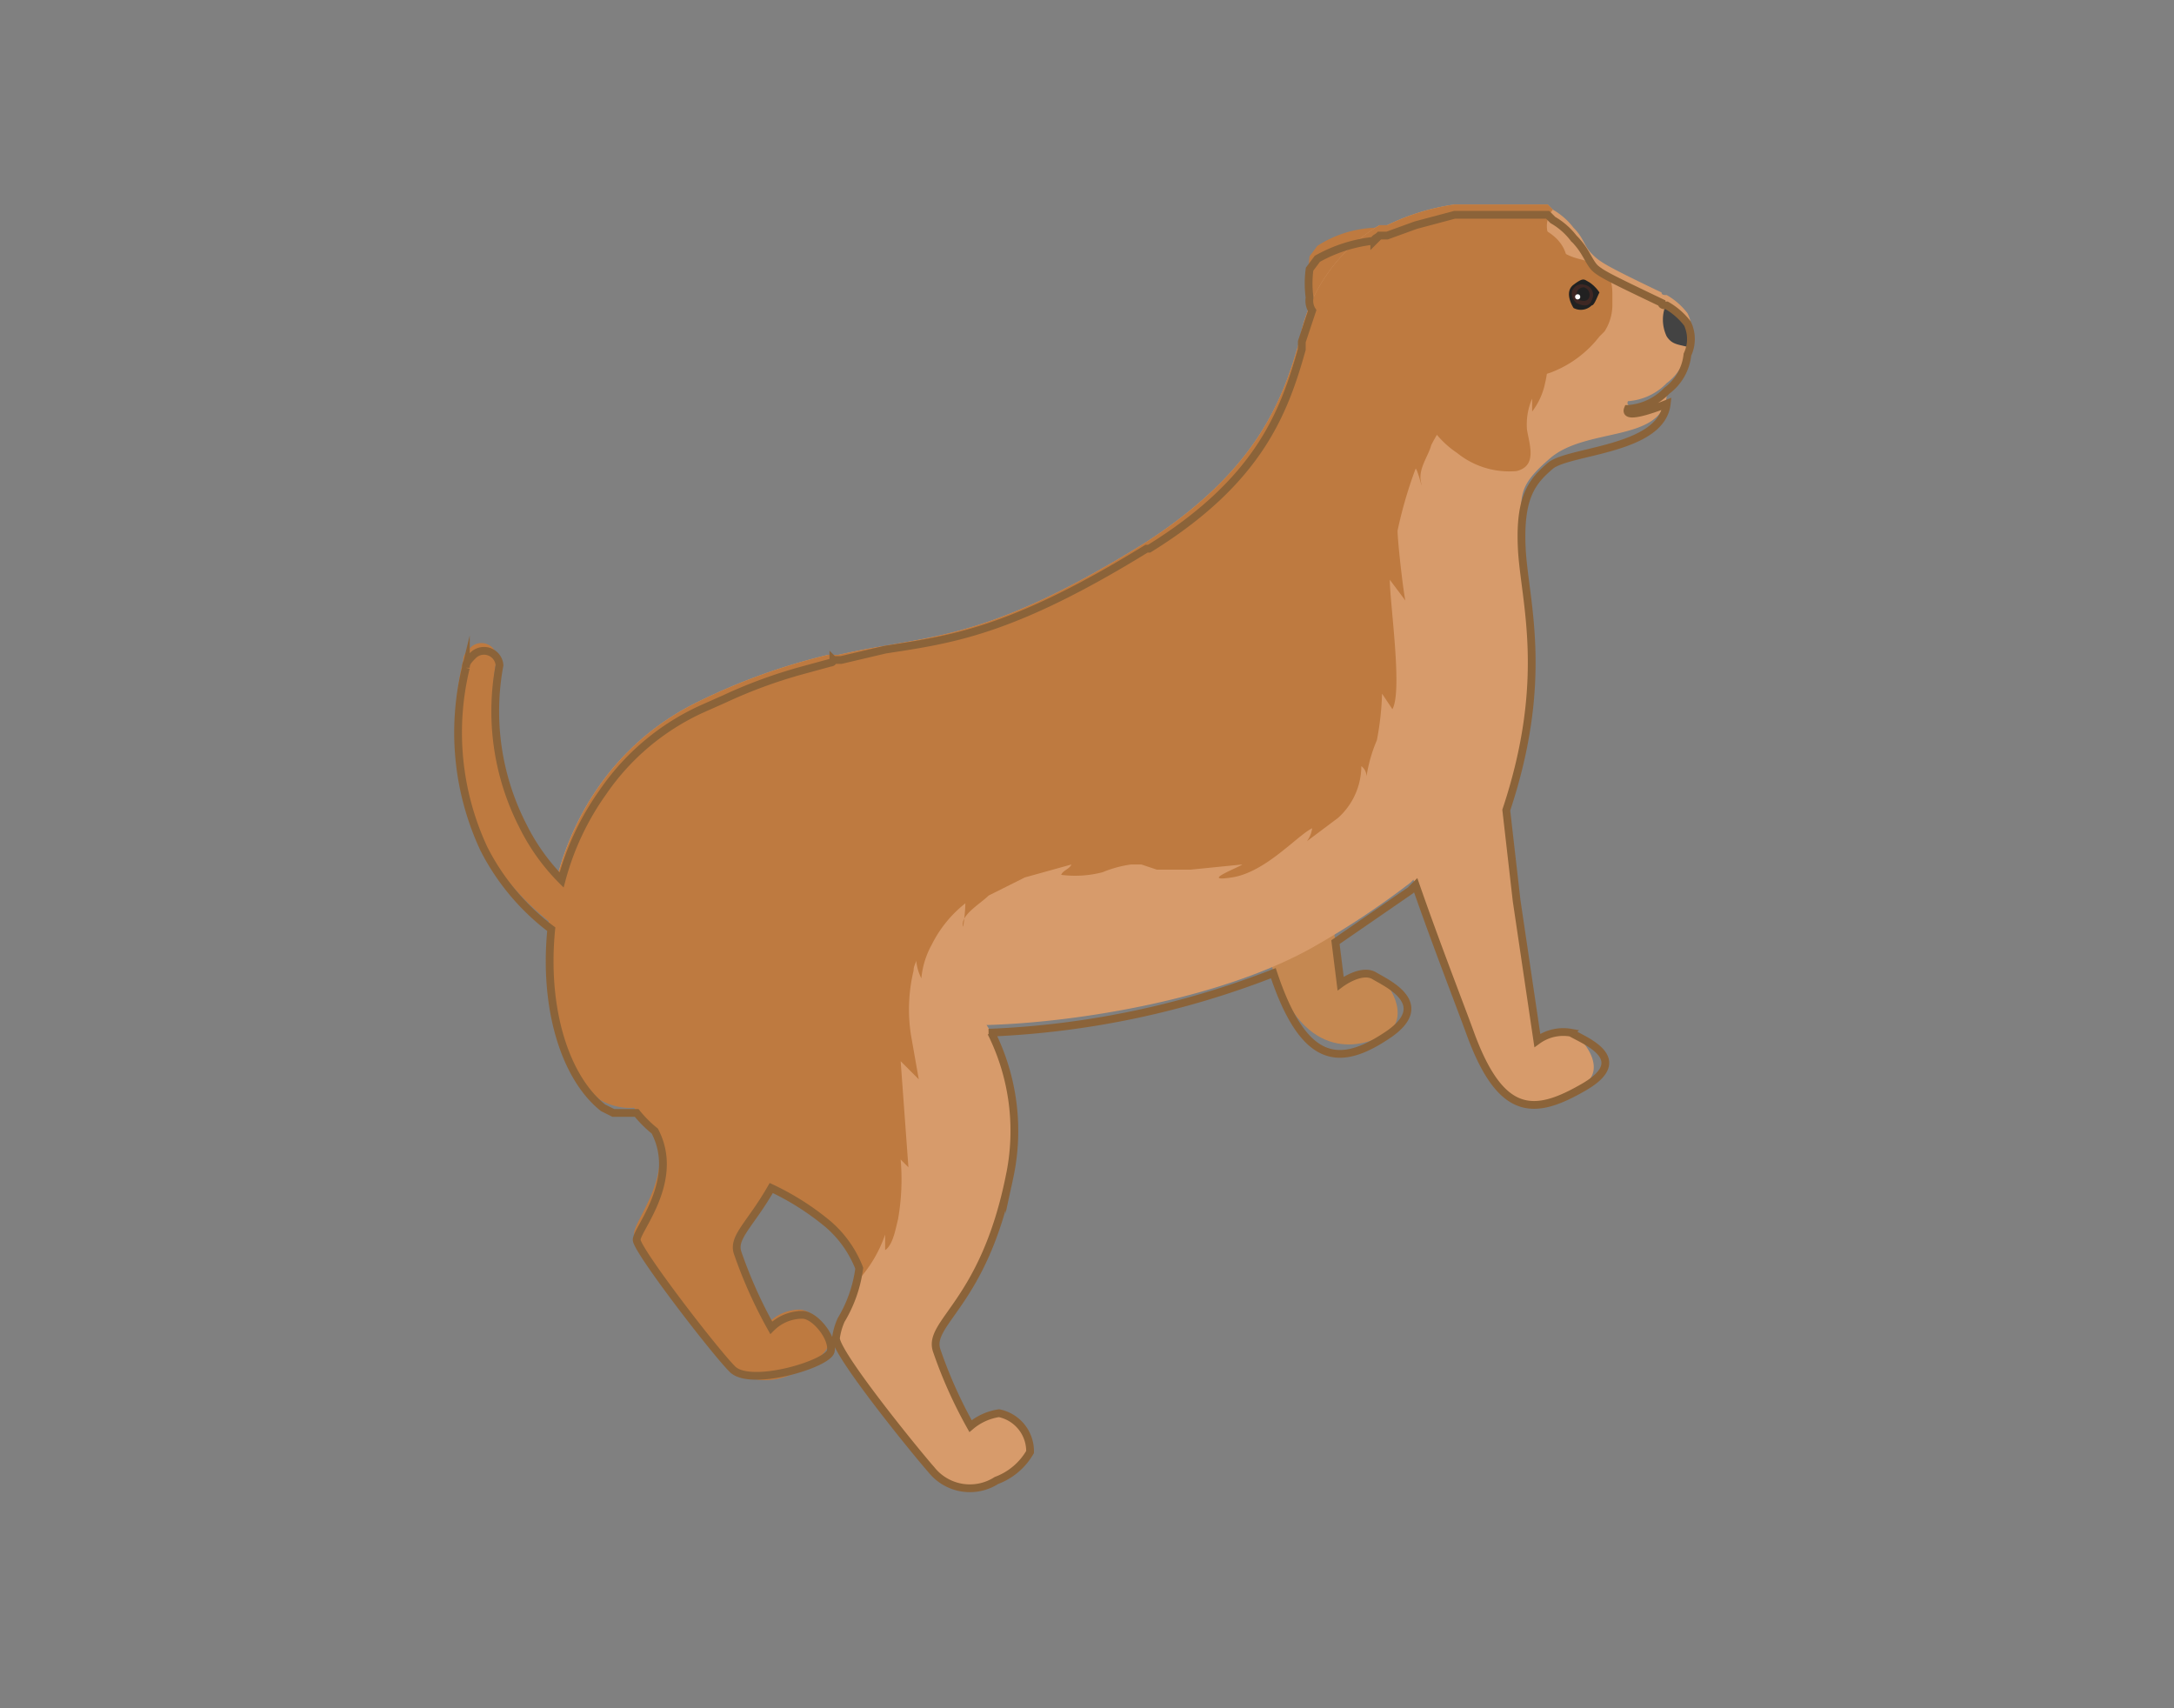 <svg xmlns="http://www.w3.org/2000/svg" viewBox="0 0 84 66"><rect x="0" y="0" width="84" height="66" fill="#808080" stroke="none"/><defs><style>.cls-1{fill:#be7a40;}.cls-2{fill:#c58851;}.cls-3{fill:#d79b6b;}.cls-4{fill:#434343;}.cls-5{fill:#212121;}.cls-6{fill:#3e2723;}.cls-7{fill:#fff;}.cls-8{fill:none;stroke:#8b6339;stroke-miterlimit:10;stroke-width:0.3px;}</style></defs><g id="Layer_55" data-name="Layer 55"><g id="Puppy_01_F01"><path class="cls-1" d="M50.6,9.9a4.1,4.1,0,0,0,0,1.1.7.7,0,0,0,.1.5l.2.4v-.4c.1.3.2,1.2.5,1.4a.6.6,0,0,1,.1-.4c.4.8.8,1.5,1,1.3s2.1-5.3,2.1-5.3l-1.5.3a4.4,4.4,0,0,0-2.2.7Z"/><path class="cls-2" d="M50,24.4l1.8,13.5s.7-.6,1.3-.3,1.4,1.7.5,2.3-3.2,1.2-4.4-2.4L44.8,25.1Z"/><path class="cls-1" d="M27.3,32.3s5.2,3.9,4,9.5-3.2,5.4-2.9,6.4a17.8,17.8,0,0,0,1.3,2.9,1.7,1.7,0,0,1,1.2-.5c.5,0,1.3.8,1.1,1.4s-2.5,2.2-3.8.7-3.6-4.4-3.7-5,2.6-3.3-.5-5.5S27.3,32.3,27.3,32.3Z"/><path class="cls-3" d="M65.2,13.4h0a2,2,0,0,1-.8,1.4,2.3,2.3,0,0,1-1.5.7c-.2.5,1.5-.2,1.5-.2-.2,1.8-3.1,1.2-4.5,2.4s-1.1,1.5-1.1,3.2,1.1,5-.6,10.1v.2c-.5,1.4-1.2.9-2.9,2.3h-.2l-.6.6a32,32,0,0,1-3.6,2.4c-3.6,2.1-9.3,3-12.7,3.1H36.8l-1.5.2h-.1a26.6,26.6,0,0,0-3.8,1l-3.1.9h0a18.9,18.9,0,0,1-3.2.7h-.6a2.3,2.3,0,0,1-1.3-.3C20,40,20,30.5,27,27.1a23.9,23.9,0,0,1,5-1.8h.4c3.5-.8,5.5-.4,11.8-4.3,4.2-2.7,5.3-5.3,6-7.8a6.6,6.6,0,0,1,3.1-4.5h.3a8.8,8.8,0,0,1,2.6-.8h3.6l.2.2a2.7,2.7,0,0,1,.8.7c.4.4.4.7.7,1s.4.4,2.7,1.5c0,.1.1.1.2.1a2.7,2.7,0,0,1,.8.7A1.4,1.4,0,0,1,65.2,13.4Z"/><path class="cls-3" d="M61.2,41.9c-1.9,1.1-3.2,1.2-4.4-2.1-.5-1.2-1.5-3.9-2.4-6.4l-.6-1.5-1.1-3.1-.2-.3h.3l4.6-.6h.3v.8l.3,2.1.5,3.9.8,5.4a1.7,1.7,0,0,1,1.3-.3C61.2,40.1,62.1,41.3,61.2,41.9Z"/><path class="cls-3" d="M39,45.5c-1,4.9-3.2,5.6-2.8,6.7a17.8,17.8,0,0,0,1.3,2.9,2.2,2.2,0,0,1,1.1-.5,1.5,1.5,0,0,1,1.2,1.5,2.5,2.5,0,0,1-1.3,1.1,1.9,1.9,0,0,1-2.5-.4c-.7-.8-3.7-4.5-3.7-5.1a2.5,2.5,0,0,1,.2-.7,4.6,4.6,0,0,0,.7-3,3.3,3.3,0,0,0-1.4-2.1,11.7,11.7,0,0,0-3.4-1.6,8.8,8.8,0,0,1-4-2.2,5.7,5.7,0,0,1-1.2-2.2c-.8-2.3,2.4-3.4,5.6-3.9l5.1-.3H35a3.6,3.6,0,0,1,.7.7l.5.4A22.8,22.8,0,0,1,38,39.4l.3.5A8.5,8.5,0,0,1,39,45.5Z"/><path class="cls-4" d="M65.2,13.4h0c-.4-.1-.6-.1-.8-.4a1.5,1.5,0,0,1,0-1.3,2.7,2.7,0,0,1,.8.7A1.4,1.4,0,0,1,65.2,13.4Z"/><path class="cls-1" d="M62.3,11.8h0a1.9,1.9,0,0,1-.3,1h0l-.2.2a4.3,4.3,0,0,1-1.9,1.4l-1.6.5A4.6,4.6,0,0,0,56,16.1a6.7,6.7,0,0,0-.7,1.1c-.1.4-.5.9-.4,1.4s-.1-.4-.2-.5a16.8,16.8,0,0,0-.7,2.4c0,.4.2,2.2.3,2.7l-.6-.8c0,.9.5,4.3.1,5l-.4-.6a11,11,0,0,1-.2,1.8,5.7,5.7,0,0,0-.4,1.4.5.5,0,0,0-.2-.4,2.7,2.7,0,0,1-.9,2l-.8.6-.4.3a1.1,1.1,0,0,0,.2-.5c-.6.3-1.8,1.7-3.1,1.9s.3-.4.4-.5l-2,.2H44.7l-.6-.2h-.4a4.5,4.5,0,0,0-1.1.3,4.2,4.2,0,0,1-1.6.1c.1-.2.3-.2.4-.4l-1.8.5-1.4.7c-.3.3-1,.7-1,1.1s.1-.5.1-.8A4.7,4.7,0,0,0,36,36.5h0a3.3,3.3,0,0,0-.4,1.3,1.9,1.9,0,0,1-.2-.7c0,.1-.1.2-.1.4a6.4,6.4,0,0,0-.1,2.5l.3,1.7-.7-.7.3,4.1-.3-.3a8.9,8.9,0,0,1-.1,2.3c-.1.4-.2,1-.5,1.2v-.6a5.1,5.1,0,0,1-.9,1.6V49h-.1a4.3,4.3,0,0,0-1.3-1.9,10.2,10.2,0,0,0-2.2-1.4l-1.2-.5a12.9,12.9,0,0,1-3.3-1.7,4.6,4.6,0,0,1-.7-.7,2.3,2.3,0,0,1-1.3-.3C20,40,20,30.5,27,27.1a23.9,23.9,0,0,1,5-1.8h.4c3.5-.8,5.5-.4,11.8-4.3,4.2-2.7,5.3-5.3,6-7.8a6.6,6.6,0,0,1,3.1-4.5h.3a8.8,8.8,0,0,1,2.6-.8h3.6l.2.2c-.5.6-.2,1.6,1,1.9s1.3.8,1.3,1.4Z"/><path class="cls-5" d="M61.4,10.9a1.4,1.4,0,0,1,.4.4c-.1.2-.2.5-.3.5a.6.6,0,0,1-.7.1s-.4-.6,0-.9S61.2,10.8,61.4,10.9Z"/><path class="cls-6" d="M60.9,11.7c.2.1.5.2.6-.1a.4.4,0,0,0-.3-.6C60.9,10.9,60.5,11.3,60.9,11.7Z"/><path class="cls-5" d="M61,11.6c.1,0,.3.1.4-.1a.3.3,0,0,0-.2-.4C61,11.1,60.8,11.3,61,11.6Z"/><ellipse class="cls-7" cx="61" cy="11.5" rx="0.1" ry="0.1" transform="translate(-0.9 6.3) rotate(-5.9)"/><path class="cls-1" d="M25.5,37.6a10.2,10.2,0,0,1-6.9-5.1,10.6,10.6,0,0,1-.7-7c0-.2.1-.3.3-.5h0a.6.6,0,0,1,1,.4,9.6,9.6,0,0,0,7,11.1"/><path class="cls-1" d="M53.5,10.6c4.3-3.5,7.5-1.8,7-.1s.4,1.1-.2,2.4-.3.5-.4.8-.1.7-.2,1.1a2.7,2.7,0,0,1-.5,1.1v-.5a2.5,2.5,0,0,0-.2,1.2c.1.6.4,1.4-.4,1.6a3.2,3.2,0,0,1-2.3-.7c-1.5-1-1.8-2.8-2.6-4.3S52.6,11.3,53.5,10.6Z"/><path class="cls-8" d="M65.2,12.5a2.7,2.7,0,0,0-.8-.7c-.1,0-.2,0-.2-.1-2.3-1.1-2.5-1.2-2.7-1.5s-.3-.6-.7-1a2.7,2.7,0,0,0-.8-.7h0l-.2-.2H56.2l-1.5.4-1.1.4h-.3c-.1.1-.2.1-.2.2a5.7,5.7,0,0,0-2.2.7l-.3.4a4.1,4.1,0,0,0,0,1.1.7.7,0,0,0,.1.5h0l-.4,1.2v.3c-.7,2.5-1.7,5.1-5.9,7.7h-.1c-5.2,3.2-7.5,3.5-10.1,3.9l-1.7.4h-.3a.1.1,0,0,1-.1.1l-1.1.3a19,19,0,0,0-3,1.1l-.9.4a9.3,9.3,0,0,0-3.8,3.2,10.5,10.5,0,0,0-1.6,3.4,8,8,0,0,1-1.5-2.1,9.7,9.7,0,0,1-.9-6.2.6.6,0,0,0-1-.4h0c-.2.2-.3.3-.3.5a10.6,10.6,0,0,0,.7,7,9,9,0,0,0,2.6,3.1c-.3,3,.5,5.7,2,6.9l.4.2h.9a4.6,4.6,0,0,0,.7.7h0c1,1.9-.7,3.8-.7,4.2s3,4.3,3.7,5,3.7-.2,3.8-.7-.6-1.4-1.1-1.4a1.7,1.7,0,0,0-1.2.5,17.8,17.8,0,0,1-1.3-2.9c-.2-.6.5-1.1,1.3-2.5h0a10.2,10.2,0,0,1,2.2,1.4A4.3,4.3,0,0,1,33.2,49a5.2,5.2,0,0,1-.7,2,2.5,2.5,0,0,0-.2.7c0,.6,3,4.3,3.7,5.1a1.9,1.9,0,0,0,2.5.4,2.5,2.5,0,0,0,1.3-1.1,1.5,1.5,0,0,0-1.2-1.5,2.2,2.2,0,0,0-1.1.5,17.8,17.8,0,0,1-1.3-2.9c-.4-1.1,1.8-1.8,2.8-6.7a8.5,8.5,0,0,0-.7-5.6h-.1a33.9,33.9,0,0,0,11-2.3h0c1.2,3.6,2.6,3.6,4.4,2.4s0-2-.5-2.3-1.3.3-1.3.3l-.2-1.6,2.9-2,.2-.2c.8,2.3,1.7,4.6,2.1,5.7,1.2,3.3,2.5,3.2,4.4,2.1s0-1.8-.5-2.1a1.7,1.7,0,0,0-1.3.3l-.8-5.4-.4-3.5h0c1.7-5.1.7-8.1.6-10.1s.4-2.6,1.1-3.2,4.3-.6,4.5-2.4c0,0-1.7.7-1.5.2a2.3,2.3,0,0,0,1.5-.7,2,2,0,0,0,.8-1.4h0A1.4,1.4,0,0,0,65.2,12.5Z"/></g></g></svg>